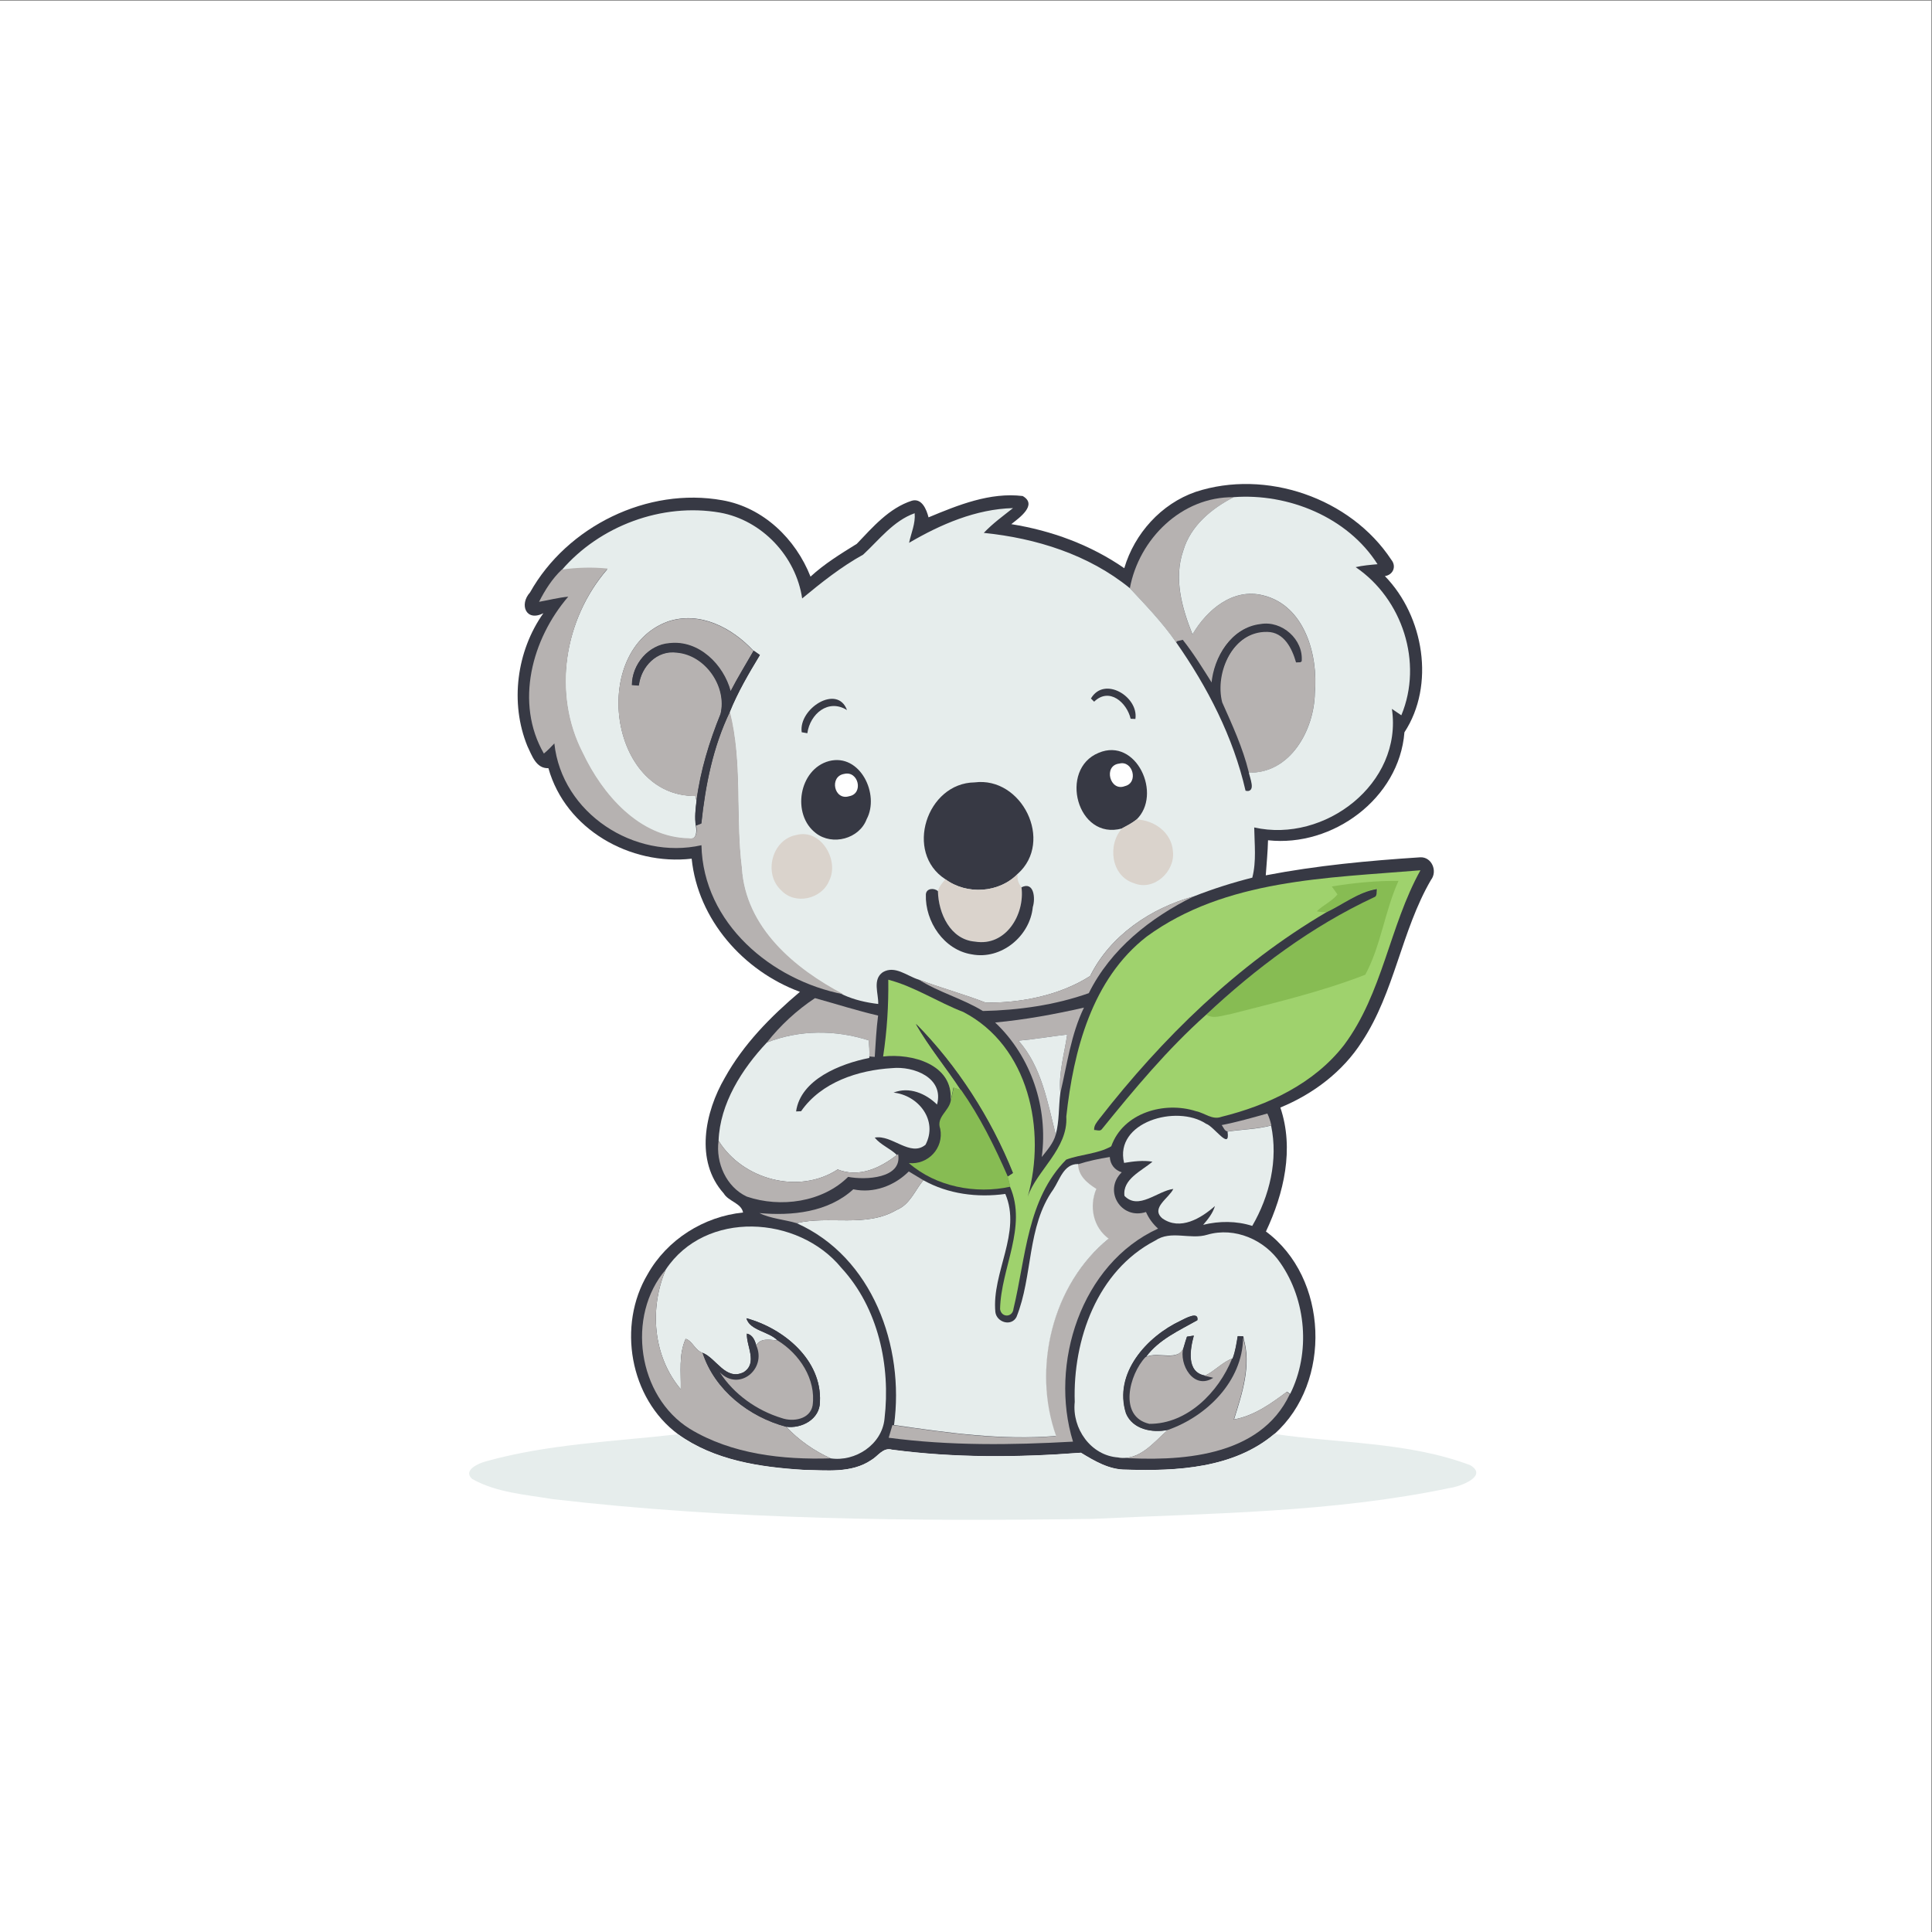 <?xml version="1.0" encoding="UTF-8" standalone="no"?>
<svg
   xmlns:dc="http://purl.org/dc/elements/1.1/"
   xmlns:cc="http://creativecommons.org/ns#"
   xmlns:rdf="http://www.w3.org/1999/02/22-rdf-syntax-ns#"
   xmlns:svg="http://www.w3.org/2000/svg"
   xmlns="http://www.w3.org/2000/svg"
   viewBox="0 0 3632.04 3632.04"
   height="3632.04"
   width="3632.04"
   xml:space="preserve"
   id="svg2"
   version="1.1"><rect x="0" y="0" width="3632.04" height="3632.04" fill="#808080" stroke="none"/><defs
     id="defs6" /><g
     transform="matrix(1.333,0,0,-1.333,0,3632.04)"
     id="g10"><g
       transform="scale(0.1)"
       id="g12"><g
         transform="scale(1.671)"
         id="g14"><path
           id="path16"
           style="fill:#ffffff;fill-opacity:1;fill-rule:nonzero;stroke:none"
           d="M 0,16300.2 H 16300.2 V 0 H 0 v 16300.2" /></g><g
         transform="scale(1.266)"
         id="g18"><path
           id="path20"
           style="fill:#373944;fill-opacity:1;fill-rule:nonzero;stroke:none"
           d="m 13318.1,16042.5 c 783.3,257.5 1726.1,-66 2180.6,-755.5 60.1,-73.1 21.1,-169 -71.3,-182.4 436.3,-448.1 560.9,-1216.1 217.7,-1740.2 -58,-737.7 -800.7,-1281.8 -1519.5,-1202.6 -3.1,-130.5 -16.2,-260.4 -25.2,-390.7 567.8,109.7 1145,163.5 1721.5,200.9 128.6,5.7 194.8,-155.7 118.7,-252.4 -330.2,-567.9 -404.3,-1247.8 -767.3,-1799.02 -213.5,-336.09 -544.8,-585.98 -910.4,-736.01 155.7,-459.89 40.3,-955.25 -160.6,-1381.24 695.7,-513.06 739.1,-1680.52 96.6,-2253.62 -453.7,-384.2 -1086.5,-416.75 -1653.5,-398.74 -187.9,-2.06 -351.1,95.83 -503.6,188.35 -700.5,-53.57 -1407.9,-58.47 -2105.65,34.21 -98.84,27.97 -154.7,-73.56 -229.75,-116.22 -221.3,-149.4 -500.82,-112.82 -753.23,-108.87 -485.49,29.23 -996.65,105.79 -1400.57,397.63 -538.45,399.77 -678.21,1212.49 -337.53,1782.52 216.48,384.75 624.83,642.23 1062.6,686.39 -19.51,105.24 -162.43,123.09 -215.45,212.84 -323.85,360.5 -210.77,905.87 12.41,1288.57 207.62,374.09 511.79,683.11 836.5,956.91 -629.03,232 -1136.59,804.7 -1206.17,1483.4 -685.34,-79.2 -1404.76,327 -1595.8,1008.1 -139.13,-5.4 -184.3,144 -234.12,245.7 -196.08,480.7 -120.84,1058.6 178.22,1480.9 -192.53,-99.6 -272.18,95.4 -148.8,231.4 412.78,736.2 1309.77,1177.1 2143.94,1026.4 454.36,-80.5 815.41,-429.8 980.61,-850.5 155.72,143.5 336.48,254.3 515.35,365.2 179.02,187.3 359,398.3 614.14,480.7 112.4,30.7 163,-99.8 185.2,-185.6 329.9,137.5 685.3,281.4 1048.7,237.7 170,-97.1 -37.9,-243.3 -127,-313.3 448.5,-71.7 884.2,-231.2 1258.7,-490.8 113.9,386.3 411.3,717.1 794,849.9" /></g><g
         transform="scale(1.242)"
         id="g22"><path
           id="path24"
           style="fill:#b6b2b1;fill-opacity:1;fill-rule:nonzero;stroke:none"
           d="m 12829.5,15257.8 c 103.6,561.3 589.5,1042.2 1178.9,1034.3 -252.2,-129.6 -490.4,-325.9 -573.1,-607.8 -109.9,-316.6 -14.6,-652 104.9,-950.5 161.9,276.7 457.2,529.8 800.7,443.5 473.2,-113.7 628.3,-679.5 588.8,-1108.2 -7.2,-421.6 -281.1,-922.7 -758.3,-904.8 -67.3,275 -186.5,532.9 -301.2,790.5 -87.2,338.3 124.9,817.8 520.4,807.9 190.1,-2.3 281.3,-188.4 326.1,-346.5 13.7,0.5 41.5,1.5 55.3,2.2 23.7,248.8 -223.4,468.7 -468.6,424.8 -325.7,-38.5 -522.1,-367.9 -547.6,-671.3 -105.7,167.7 -209.6,336.8 -333,492.5 -23.5,-5.8 -47.2,-11.6 -70.6,-17.1 -152.5,220.8 -340.2,414.8 -522.7,610.5" /></g><g
         transform="scale(1.245)"
         id="g26"><path
           id="path28"
           style="fill:#e6edec;fill-opacity:1;fill-rule:nonzero;stroke:none"
           d="m 13975.3,16253.6 c 617.3,46.4 1291.3,-226.4 1628.9,-759.7 -82.9,-7.2 -166.2,-14.5 -247.6,-33.1 529.6,-359.5 765.5,-1081.8 517.4,-1678.2 -35.4,24.5 -70.9,49.1 -106.8,72.4 124.8,-846.7 -763.5,-1523.2 -1559.7,-1342.9 2.8,-189.3 26.2,-382.8 -21.8,-568.8 -225.2,-56.6 -446.3,-127.2 -662.5,-212 -485.6,-133 -946.6,-442.3 -1174.4,-902.5 -340.2,-217.4 -779.5,-306.3 -1182.8,-301.6 -250.6,96.9 -510.4,167.7 -762.3,262.1 -129.2,39.9 -267.2,164.7 -404.2,82.5 -118.29,-83.5 -47.22,-240.8 -51.24,-359.4 -136.12,15.8 -273.2,47.2 -397.6,104.5 -556.93,292.7 -1111.05,757.5 -1152.09,1433.5 -73.08,585 10.04,1189.9 -134.6,1764.6 91.23,227.3 215.79,439 342.27,648.2 -23.77,16.2 -47.22,32.4 -70.1,49.1 -243.34,261.9 -606.94,454.2 -969.89,332.9 -885.51,-322.2 -674.89,-1985.5 310.62,-1975.5 3.2,-13.5 9.6,-40.4 13.02,-53.7 -11.1,-94.8 -23.7,-190.9 -8.11,-286 13.66,-63.2 8.96,-165.1 -82.68,-146.7 -559.93,10.4 -978.23,496 -1200.83,967.5 -347.79,672.7 -208.29,1521.9 281.35,2086.5 -172.39,17.3 -346.51,12.6 -518.06,-11.5 431.54,503.1 1138.25,766.1 1792.39,652.9 477.27,-85 862.67,-495.2 932.69,-972.7 218.6,180.9 441.61,358.5 690.73,496.3 182.22,168.3 342.03,383.2 583.63,469.1 10.6,-116.4 -39.7,-223.9 -63.2,-335.2 357.6,209.4 757.1,382.4 1177.5,393.3 -113.5,-89.7 -231.4,-175 -331.1,-280.7 592.8,-60.3 1187.6,-245.9 1655,-627 182,-195.3 369.3,-388.8 521.5,-609.1 357.4,-510.6 648.6,-1073.7 788.5,-1684.5 116.4,-31.2 38.7,144 28.8,205.1 476,-17.9 749.3,482 756.5,902.6 39.3,427.7 -115.3,992.1 -587.5,1105.6 -342.6,86 -637.3,-166.4 -798.8,-442.5 -119.2,297.8 -214.2,632.4 -104.6,948.3 82.5,281.2 320.2,477.1 571.7,606.3" /></g><g
         transform="scale(1.181)"
         id="g30"><path
           id="path32"
           style="fill:#b6b2b1;fill-opacity:1;fill-rule:nonzero;stroke:none"
           d="m 6709.53,16269.6 c 180.94,25.4 364.58,30.4 546.4,12.1 -516.43,-595.5 -663.55,-1491.1 -296.74,-2200.6 234.77,-497.3 675.95,-1009.5 1266.51,-1020.5 96.66,-19.4 101.61,88.1 87.21,154.8 15.78,5.8 47.3,18 63.07,23.9 48.24,456.9 139.46,914.6 340.03,1331.4 152.54,-606.2 64.87,-1244.2 141.95,-1861.2 43.29,-712.9 627.72,-1203.1 1215.14,-1511.9 -862.27,167 -1675.92,849.8 -1696.65,1780.3 -801.69,-180.3 -1668.04,383.1 -1756.59,1215.6 -39.42,-42.6 -80.22,-84 -125.04,-121 -349.02,605 -143.09,1369.9 291.1,1873.5 -117.84,-11 -232.53,-41.2 -348.8,-61.5 70.99,139.9 157.73,277.4 272.41,385.1" /></g><g
         transform="scale(1.143)"
         id="g34"><path
           id="path36"
           style="fill:#b6b2b1;fill-opacity:1;fill-rule:nonzero;stroke:none"
           d="m 8240.4,16167.8 c 395.28,132.2 791.28,-77.2 1056.29,-362.4 -95.16,-166.4 -196.35,-329.3 -284.08,-499.8 -87.98,329 -392.97,632.1 -752.9,592.1 -259.66,-18.4 -461.64,-258.3 -463.72,-513 28.14,-2.1 56.54,-4.2 84.93,-6.3 26.99,232.4 224.98,441.3 471.86,406.2 350.38,-30.2 619.78,-419.2 536.95,-757.5 -139.77,-343.5 -248.69,-700.9 -296.86,-1069.2 -3.72,14.5 -10.7,43.8 -14.18,58.5 -1073.31,-11 -1302.7,1800.6 -338.29,2151.4" /></g><g
         transform="scale(1.135)"
         id="g38"><path
           id="path40"
           style="fill:#373944;fill-opacity:1;fill-rule:nonzero;stroke:none"
           d="m 15061.3,15516.9 c 28,332.2 243,692.8 599.6,735 268.4,48.1 539,-192.7 513,-465.1 -15.1,-0.7 -45.5,-1.9 -60.5,-2.4 -49.1,173 -148.9,376.8 -357.1,379.4 -433,10.8 -665.2,-514.2 -569.7,-884.7 125.6,-282 256,-564.3 329.8,-865.4 10.8,-67 96.2,-259.3 -31.6,-225 -153.6,670.3 -473.2,1288.3 -865.4,1848.7 25.6,6.1 51.6,12.4 77.3,18.8 135.1,-170.5 248.8,-355.7 364.6,-539.3" /></g><g
         transform="scale(1.118)"
         id="g42"><path
           id="path44"
           style="fill:#373944;fill-opacity:1;fill-rule:nonzero;stroke:none"
           d="m 7973.19,15734.4 c 2.13,260.5 208.7,505.9 474.27,524.6 368.11,41 680.03,-269 770.01,-605.5 89.72,174.4 193.22,341 290.54,511.1 25.5,-18.6 51.61,-36.7 78.09,-54.7 -140.88,-233 -279.62,-468.8 -381.24,-722 -211.82,-440.2 -308.15,-923.5 -359.09,-1406.1 -16.66,-6.2 -49.95,-19 -66.61,-25.2 -17.36,105.9 -3.33,213 9.03,318.6 49.26,376.7 160.66,742.2 303.61,1093.5 84.71,345.9 -190.81,743.8 -549.16,774.7 -252.49,35.9 -454.98,-177.7 -482.58,-415.4 -29.04,2.1 -58.08,4.2 -86.87,6.4" /></g><g
         transform="scale(1.087)"
         id="g46"><path
           id="path48"
           style="fill:#373944;fill-opacity:1;fill-rule:nonzero;stroke:none"
           d="m 14154.1,16003.7 c 173.1,296.3 620.6,23.2 576.8,-265.3 -15.4,0.4 -46.3,2 -61.6,2.6 -49.4,211.5 -277.6,412.7 -473.6,221.5 -10.5,10.3 -31.1,30.9 -41.6,41.2" /></g><g
         transform="scale(1.08)"
         id="g50"><path
           id="path52"
           style="fill:#373944;fill-opacity:1;fill-rule:nonzero;stroke:none"
           d="m 10469,15666.8 c -44,308.1 465.5,633.2 591.5,289.4 -244.4,153.7 -483.5,-51 -517.8,-302.2 -18.5,3.2 -55.4,9.6 -73.7,12.8" /></g><g
         transform="scale(1.034)"
         id="g54"><path
           id="path56"
           style="fill:#373944;fill-opacity:1;fill-rule:nonzero;stroke:none"
           d="m 14985.7,16083.4 c 512.6,216.6 874.2,-570.4 511.8,-914 -59.6,-47.6 -127.8,-82.6 -194.9,-118.1 -612.9,-168 -866,808.9 -316.9,1032.1" /></g><g
         transform="scale(1.02)"
         id="g58"><path
           id="path60"
           style="fill:#373944;fill-opacity:1;fill-rule:nonzero;stroke:none"
           d="m 11463.5,16190.1 c 430.2,109.9 702.6,-461.8 519.4,-803.6 -102.2,-272.7 -473.1,-370.2 -701.1,-194.1 -339.9,256.5 -237.3,886.3 181.7,997.7" /></g><g
         transform="scale(1.014)"
         id="g62"><path
           id="path64"
           style="fill:#ffffff;fill-opacity:1;fill-rule:nonzero;stroke:none"
           d="m 15567.6,16250.7 c 189.1,49.3 271.5,-268.1 77.4,-313.5 -209.3,-82.1 -304.1,288.8 -77.4,313.5" /></g><g
         transform="scale(1.005)"
         id="g66"><path
           id="path68"
           style="fill:#ffffff;fill-opacity:1;fill-rule:nonzero;stroke:none"
           d="m 11846.8,16251.5 c 199.7,48.5 276.5,-277.2 69.1,-313.3 -212.6,-65.4 -282.8,279.4 -69.1,313.3" /></g><path
         id="path70"
         style="fill:#373944;fill-opacity:1;fill-rule:nonzero;stroke:none"
         d="m 13745.2,16213 c 666.6,85.1 1119.9,-830.5 609.4,-1288 -261.5,-273.2 -720.1,-301.2 -1021.5,-78.2 -583.1,375.6 -264.9,1357.7 412.1,1366.2" /><g
         transform="scale(1.017)"
         id="g72"><path
           id="path74"
           style="fill:#dad3cc;fill-opacity:1;fill-rule:nonzero;stroke:none"
           d="m 15563.7,15308.1 c 68.2,36.1 137.6,71.7 198.2,120.1 246,-10.8 485,-181.3 503.3,-440.1 34.8,-281.1 -264.7,-559.8 -541.4,-443.3 -316.9,98.1 -370.9,535.2 -160.1,763.3" /></g><path
         id="path76"
         style="fill:#dad3cc;fill-opacity:1;fill-rule:nonzero;stroke:none"
         d="m 11234.8,15471.9 c 341.8,90.2 605.4,-355.7 459.6,-644.8 -104.5,-260.2 -480.4,-346.7 -675.4,-137.6 -258.3,233.9 -133.5,721.7 215.8,782.4" /><g
         transform="scale(1.229)"
         id="g78"><path
           id="path80"
           style="fill:#9fd26d;fill-opacity:1;fill-rule:nonzero;stroke:none"
           d="m 13158.7,11422.8 c 901.1,659.2 2074,671 3141.3,760.7 -356.2,-641 -432.8,-1411.2 -877.1,-2005.8 -343.2,-442.72 -874.7,-692.45 -1407.4,-823.41 -103.7,-39.38 -193.2,45.22 -291.3,64.74 -362.9,116.82 -835.9,-17.32 -972.3,-402.9 -153.8,-88.1 -349.2,-90.7 -516.9,-152.85 -449.3,-454.8 -462.9,-1122 -604.8,-1710.54 -8.7,-102.17 -139.9,-105.83 -154.1,-4.39 9,467.9 313.4,940.92 114.7,1402.24 -9.5,39.61 -17.8,79.47 -29.8,117.95 19.8,13.67 40.1,26.84 60.5,39.86 -254.5,632.06 -635.3,1226.53 -1113.2,1711.4 152,-265.9 349.7,-503.09 517.6,-759.49 -28.5,9.76 -56.7,18.79 -84.7,28.14 -10,-49.62 -19.7,-99.32 -33.1,-148.21 34.8,416.98 -444.7,544.86 -774.1,506.26 44.6,292.1 63.2,586.5 59.3,881.3 299.9,-78.2 569.6,-258.6 860.8,-370.3 753.2,-391.5 954.1,-1356.88 739.7,-2118.52 102.9,300.33 464.4,549.82 442.2,918.4 82.5,755.42 293.9,1577.32 922.7,2065.42" /></g><path
         id="path82"
         style="fill:#dad3cc;fill-opacity:1;fill-rule:nonzero;stroke:none"
         d="m 13333.1,14846.8 c 301.4,-223 760,-195 1021.5,78.2 -15.7,-70.5 6.9,-136.8 51.6,-191.6 49.2,-384.4 -221.6,-837.4 -654.6,-765.9 -349.9,27.7 -517.7,400.7 -523.8,711.9 15.9,65.7 63,117.1 105.3,167.4" /><g
         transform="scale(1.21)"
         id="g84"><path
           id="path86"
           style="fill:#87bc53;fill-opacity:1;fill-rule:nonzero;stroke:none"
           d="m 15522.6,12186.2 c 256.6,42.1 516.8,67.6 777.4,64.9 -160.5,-352.9 -203.7,-753.5 -387,-1093.5 -510.4,-198.8 -1050.1,-325.7 -1581.4,-461.6 -88.1,-13.4 -189.7,-57.7 -271.8,-4.2 583.5,546.4 1233.3,1033.1 1960,1372.2 43.8,12.8 28.8,63.4 35.4,97.2 -216.8,-34.7 -395.6,-180.3 -591.1,-272 -39.1,-6.8 -78,0.8 -116.3,7.2 73.9,73.9 174.8,114.6 241.2,197.1 -22.1,31 -44.1,62 -66.4,92.7" /></g><path
         id="path88"
         style="fill:#373944;fill-opacity:1;fill-rule:nonzero;stroke:none"
         d="m 14406.2,14733.4 c 179.9,89.7 197.4,-163.1 159.4,-278.2 -39.4,-412.4 -446.9,-748.6 -861.9,-667.2 -391.3,61.7 -658.7,462.6 -646.2,843.5 4,88.6 115.2,97.9 170.3,47.9 6.1,-311.2 173.9,-684.2 523.8,-711.9 433,-71.5 703.8,381.5 654.6,765.9" /><g
         transform="scale(1.192)"
         id="g90"><path
           id="path92"
           style="fill:#373944;fill-opacity:1;fill-rule:nonzero;stroke:none"
           d="m 15691.7,12064.2 c 198.4,93 379.8,240.7 599.8,276 -6.7,-34.3 8.5,-85.7 -35.9,-98.7 -737.5,-344.1 -1396.8,-837.9 -1988.9,-1392.3 -454.9,-406.3 -847,-877.65 -1230.1,-1350.48 -21.6,-29.45 -62,-8.48 -91.2,-9.99 -4.6,52.18 31.6,91.94 60.2,130.69 746.9,958.88 1633.8,1826.38 2686.1,2444.78" /></g><g
         transform="scale(1.033)"
         id="g94"><path
           id="path96"
           style="fill:#b6b2b1;fill-opacity:1;fill-rule:nonzero;stroke:none"
           d="m 14884.4,13052.4 c 274.6,554.6 830.3,927.5 1415.6,1087.7 -593.9,-291.6 -1135.9,-719.8 -1435.1,-1322.6 -460.7,-163.3 -957.9,-233.1 -1445.6,-243.6 -279.6,170.4 -603.8,255.4 -879.4,430.8 303.7,-113.8 616.8,-199.1 918.8,-315.9 486.1,-5.7 1015.6,101.4 1425.7,363.6" /></g><path
         id="path98"
         style="fill:#b6b2b1;fill-opacity:1;fill-rule:nonzero;stroke:none"
         d="m 10815.3,12544.6 c 188.8,241.3 424.8,458.1 678.6,626 296,-82 590,-176.4 890.1,-246.1 -25.6,-193.4 -34.4,-388.1 -47.4,-582.8 -19.1,1.5 -57.2,4.2 -76.3,5.8 3.2,75.8 -1.6,151.6 -8.8,226.9 -466.9,150.9 -977.6,150.9 -1436.2,-29.8" /><path
         id="path100"
         style="fill:#b6b2b1;fill-opacity:1;fill-rule:nonzero;stroke:none"
         d="m 14034.6,12826.6 c 420.6,39.4 839.6,115.7 1252.7,210.2 -183.8,-377.5 -237,-800 -333.1,-1203.8 -27.9,280.1 57,550.4 96.6,824.4 -229,-26.9 -456.5,-67 -686.6,-87 327,-370.8 407,-864 524.9,-1324.2 -31.9,-121.1 -121.1,-219.5 -197.2,-316.6 93.1,690.6 -148.1,1417.4 -657.3,1897" /><path
         id="path102"
         style="fill:#373944;fill-opacity:1;fill-rule:nonzero;stroke:none"
         d="m 12918.1,12809.3 c 587.4,-596.1 1055.6,-1326.9 1368.4,-2103.9 -25,-16 -50,-32.2 -74.4,-49 -184.9,423.8 -391.1,840.7 -657.7,1219.2 -206.4,315.2 -449.5,606.8 -636.3,933.7" /><path
         id="path104"
         style="fill:#e6edec;fill-opacity:1;fill-rule:nonzero;stroke:none"
         d="m 10815.3,12544.6 c 458.6,180.7 969.3,180.7 1436.2,29.8 7.2,-75.3 12,-151.1 8.8,-226.9 l -0.6,-20.5 c -409.9,-81.9 -968.6,-302.7 -1032.4,-754.4 17.6,0.8 52.9,2.1 70.5,2.9 284.6,410 806.1,580 1284.3,607.9 302.5,30.3 735.3,-134.6 632.9,-513.7 -160.1,157.2 -392.1,255.6 -613.4,168.4 351.4,-37.3 630.7,-392.1 451.1,-735.3 -215.7,-179.3 -473.7,147.1 -716.6,100.6 84.9,-104.3 217.3,-151.7 312.6,-245 -237.3,-184.9 -534.7,-324.1 -835.1,-204.1 -548,-358.1 -1339.6,-144.4 -1679.6,404.6 19.1,525.7 330.1,1012.5 681.3,1385.7" /><path
         id="path106"
         style="fill:#e6edec;fill-opacity:1;fill-rule:nonzero;stroke:none"
         d="m 14364.2,12570.4 c 230.1,20 457.6,60.1 686.6,87 -39.6,-274 -124.5,-544.3 -96.6,-824.4 -26,-195 -12.7,-395.8 -65.1,-586.8 -117.9,460.2 -197.9,953.4 -524.9,1324.2" /><path
         id="path108"
         style="fill:#87bc53;fill-opacity:1;fill-rule:nonzero;stroke:none"
         d="m 13450.2,11910.2 c 34.5,-11.5 69.1,-22.6 104.2,-34.6 266.6,-378.5 472.8,-795.4 657.7,-1219.2 14.8,-47.3 25,-96.3 36.7,-145 -489,-108.5 -1050,-0.2 -1431.2,332.6 271.6,-26.9 495.3,212.8 442.9,482 -62,168.6 124.8,249.5 149,402 16.5,60.1 28.4,121.2 40.7,182.2" /><g
         transform="scale(1.1)"
         id="g110"><path
           id="path112"
           style="fill:#b6b2b1;fill-opacity:1;fill-rule:nonzero;stroke:none"
           d="m 15662.6,10345.4 c 198,38.5 391.7,94.3 585.9,148.3 24,-47.9 39.1,-99.5 51.5,-151.7 -182.6,-48.6 -372.9,-49.3 -558.6,-78.3 -41.6,1.9 -54.9,54.9 -78.8,81.7" /></g><g
         transform="scale(1.106)"
         id="g114"><path
           id="path116"
           style="fill:#e6edec;fill-opacity:1;fill-rule:nonzero;stroke:none"
           d="m 14333.7,9807.19 c -126.4,519.81 670.4,749.41 1045.5,498.91 101.8,-32.4 310.6,-352.76 273.6,-100.2 184.6,28.8 373.8,29.5 555.4,77.9 91.8,-437.66 -18.3,-898.07 -240.3,-1280.13 -203.1,64.9 -420,63.91 -625.8,13.93 61.7,71.67 122.6,147.14 150,239.51 -176.7,-156.82 -444.1,-317.43 -670.3,-157.54 -154.4,131.33 83.7,257.05 139.7,375.55 -202,-25.22 -443.6,-275.49 -623,-88.22 -26.9,214.21 219.5,317.43 357.1,435.92 -120.9,19.44 -242.4,4.34 -361.9,-15.63" /></g><path
         id="path118"
         style="fill:#b6b2b1;fill-opacity:1;fill-rule:nonzero;stroke:none"
         d="m 10134,11158.9 c 340,-549 1131.6,-762.7 1679.6,-404.6 300.4,-120 597.8,19.2 835.1,204.1 l 17.8,11.7 c 61.4,-345.3 -463.9,-367.4 -705.2,-320.6 -361.8,-358.3 -954.5,-439.2 -1428.8,-278.2 -290.3,135.1 -440.6,478.5 -398.5,787.6" /><g
         transform="scale(1.002)"
         id="g120"><path
           id="path122"
           style="fill:#b6b2b1;fill-opacity:1;fill-rule:nonzero;stroke:none"
           d="m 15167.9,10804.6 c 147.6,46.7 299.3,79.3 452.2,103.4 6.6,-105 68.2,-183.6 168.2,-215.4 -263.4,-254.5 -10.8,-673.5 341.3,-558.9 39.3,-89.2 97.2,-168.58 170.4,-233.33 -1086.5,-496.5 -1533.4,-1908.59 -1197.6,-2998.45 -864.1,-48.79 -1734.8,-59.16 -2594.4,54.67 17,59.65 34.8,118.91 52.8,177.77 l 17.6,-1.6 c 753.9,-109.03 1516.6,-218.17 2280.3,-153.63 -338.6,950.31 -54.9,2132.35 739.4,2775.29 -220.9,162.21 -276.8,454.58 -173.3,700.58 -128.2,80.4 -254.8,183.7 -256.9,349.6" /></g><path
         id="path124"
         style="fill:#e6edec;fill-opacity:1;fill-rule:nonzero;stroke:none"
         d="m 14854.5,10472.1 c 92,138 147.1,362.3 350.1,358.6 2.1,-166.3 129,-269.8 257.5,-350.4 -103.8,-246.6 -47.7,-539.7 173.7,-702.3 -796.2,-644.5 -1080.6,-1829.4 -741.2,-2782 -765.5,-64.7 -1530.1,44.7 -2285.8,154 150.3,1104.5 -302.3,2369.2 -1373.8,2846.7 458.6,111.7 976,-67.6 1408.9,186.2 189.1,76.9 258,273.7 377.7,419.8 349,-195.8 763.5,-248.7 1156.4,-193.7 233,-544.3 -193.4,-1108.7 -140.2,-1666 18.1,-144.5 223.5,-208.1 297.4,-70.5 234.4,579.6 144.7,1274.2 519.3,1799.6" /><path
         id="path126"
         style="fill:#b6b2b1;fill-opacity:1;fill-rule:nonzero;stroke:none"
         d="m 12034.2,10474.2 c 286.2,-60.7 578.8,48.4 782.3,251.9 68.4,-40.7 137,-81.7 205.1,-123.4 -119.7,-146.1 -188.6,-342.9 -377.7,-419.8 -432.9,-253.8 -950.3,-74.5 -1408.9,-186.2 -168.9,50.8 -368.4,64.1 -524.3,142.1 460,-40.8 967,10.3 1323.5,335.4" /><path
         id="path128"
         style="fill:#e6edec;fill-opacity:1;fill-rule:nonzero;stroke:none"
         d="m 9389.4,9342.3 c 558.35,841.7 1866.7,769 2477.7,22.9 519.5,-564 695.1,-1382.3 607.1,-2128.4 -35.7,-362.6 -412.7,-609 -759.5,-557.1 -235.7,106.7 -450.1,257.8 -627.8,445.9 220.2,-29.6 476.4,107.4 476.7,351.6 29.2,592.2 -513.7,1036.7 -1037,1178.7 49,-174.7 313.9,-183.7 439.5,-313 -105.6,6.9 -235.4,40.7 -301.2,-68.4 -19.4,71.8 -51.3,147.1 -131.6,164.4 -9.1,-175.6 157.5,-414.7 -45.5,-544.3 -253.8,-125.3 -385.7,198.2 -579.14,273.7 -105.6,31.4 -140.47,166.3 -238.62,197.2 -101.08,-222.7 -63.85,-474.6 -68.89,-711.6 -392.92,467.4 -445.58,1136.4 -211.75,1688.4" /><g
         transform="scale(1.134)"
         id="g130"><path
           id="path132"
           style="fill:#e6edec;fill-opacity:1;fill-rule:nonzero;stroke:none"
           d="m 15016.6,8672.29 c 339.5,98.5 711.3,-62.87 905.8,-349.99 324.9,-466.12 377.6,-1121.74 122.7,-1630.8 -9.6,7.05 -29.1,20.89 -38.7,27.95 -199.4,-148.5 -408.9,-300.26 -659.5,-344.88 101.6,322.39 220.3,680.58 116.6,1015.05 l -5.6,18.52 c -16.6,0.44 -49.5,1.23 -65.9,1.67 -15.8,-93.11 -28.8,-187.91 -63.3,-276.62 -127.7,-47.09 -218,-154.58 -339.2,-213.22 -239.3,40.39 -188,327.94 -141.7,497.34 -28.6,-3.53 -56.8,-7.94 -84.7,-13.14 -13.6,-42.24 -27.7,-84.65 -39.4,-127.6 -58,-192.41 -321.6,-51.14 -472.9,-125.04 160.5,217.89 411.9,327.68 638.9,456.69 17.9,116.13 -150.3,21.87 -206.1,-5.82 -423,-197.79 -839.1,-656.15 -680.8,-1153.23 83.8,-200.96 327.2,-244.61 520.1,-205.46 -174.5,-154.84 -352.8,-388.43 -615.3,-342.05 -342.3,22.57 -577.3,360.84 -541.6,690.19 -25.2,772.2 279.6,1633.55 1000.6,2006.81 197.3,134.13 434.9,7.23 650,73.63" /></g><path
         id="path134"
         style="fill:#b6b2b1;fill-opacity:1;fill-rule:nonzero;stroke:none"
         d="m 9729.64,7095.5 c -737.42,458.3 -900.75,1594 -340.24,2246.8 -233.83,-552 -181.17,-1221 211.75,-1688.4 5.04,237 -32.19,488.9 68.89,711.6 98.15,-30.9 133.02,-165.8 238.62,-197.2 169.94,-525.1 656.24,-904.1 1178.24,-1042.7 177.7,-188.1 392.1,-339.2 627.8,-445.9 -676.5,-21 -1395.6,58.5 -1985.06,415.8" /><g
         transform="scale(1.076)"
         id="g136"><path
           id="path138"
           style="fill:#373944;fill-opacity:1;fill-rule:nonzero;stroke:none"
           d="m 15477.9,8013.64 c 58.8,29.19 236.1,128.55 217.3,6.14 -239.4,-135.99 -504.4,-251.71 -673.6,-481.39 -212.1,-225.5 -357.3,-780.14 51.5,-874.11 497.5,-3.44 909.4,417.16 1084.8,854.77 36.3,93.51 50.1,193.43 66.7,291.59 17.3,-0.47 52,-1.3 69.5,-1.77 l 5.9,-19.52 c -9.1,-568.95 -478.4,-1030.63 -991.5,-1207.89 -203.3,-41.27 -459.9,4.74 -548.2,216.58 -166.9,523.96 271.8,1007.11 717.6,1215.6" /></g><path
         id="path140"
         style="fill:#373944;fill-opacity:1;fill-rule:nonzero;stroke:none"
         d="m 10526.6,8655.9 c 523.3,-142 1066.2,-586.5 1037,-1178.7 -0.3,-244.2 -256.5,-381.2 -476.7,-351.6 -522,138.6 -1008.3,517.6 -1178.24,1042.7 193.44,-75.5 325.34,-399 579.14,-273.7 203,129.6 36.4,368.7 45.5,544.3 80.3,-17.3 112.2,-92.6 131.6,-164.4 151.9,-334.4 -242.8,-658.4 -514.2,-380.4 198.8,-310.5 522,-538.7 872.6,-645.9 160.7,-57.2 401.1,-19.2 437,177.4 51.7,371.1 -187.2,728.9 -494.2,917.3 -125.6,129.3 -390.5,138.3 -439.5,313" /><g
         transform="scale(1.05)"
         id="g142"><path
           id="path144"
           style="fill:#373944;fill-opacity:1;fill-rule:nonzero;stroke:none"
           d="m 15941.9,7995.36 c 30.1,5.62 60.5,10.38 91.4,14.19 -49.9,-182.92 -105.3,-493.44 153,-537.05 37.7,-8.85 75.7,-17.42 113.7,-26.85 -261.9,-169.97 -466,178.82 -400.7,411.93 12.7,46.37 27.9,92.17 42.6,137.78" /></g><g
         transform="scale(1.116)"
         id="g146"><path
           id="path148"
           style="fill:#b6b2b1;fill-opacity:1;fill-rule:nonzero;stroke:none"
           d="m 15709.2,7507.03 c 105.4,-339.78 -15.2,-703.66 -118.4,-1031.18 254.5,45.33 467.3,199.51 669.9,350.36 9.7,-7.17 29.5,-21.23 39.3,-28.4 -376.3,-805.43 -1401.5,-854.52 -2171.5,-802.38 266.7,-47.12 447.9,190.18 625.1,347.49 494.5,170.83 946.8,615.78 955.6,1164.11" /></g><path
         id="path150"
         style="fill:#b6b2b1;fill-opacity:1;fill-rule:nonzero;stroke:none"
         d="m 10664.9,8274.5 c 65.8,109.1 195.6,75.3 301.2,68.4 307,-188.4 545.9,-546.2 494.2,-917.3 -35.9,-196.6 -276.3,-234.6 -437,-177.4 -350.6,107.2 -673.8,335.4 -872.6,645.9 271.4,-278 666.1,46 514.2,380.4" /><g
         transform="scale(1.066)"
         id="g152"><path
           id="path154"
           style="fill:#b6b2b1;fill-opacity:1;fill-rule:nonzero;stroke:none"
           d="m 15153.8,7604.69 c 160.9,78.58 441.3,-71.63 502.9,132.97 -64.4,-229.55 136.7,-573.02 394.5,-405.65 -37.4,9.29 -74.8,17.73 -111.9,26.45 128.9,62.35 224.9,176.66 360.7,226.73 -176.9,-441.46 -592.4,-865.76 -1094.4,-862.3 -412.3,94.81 -265.8,654.32 -51.8,881.8" /></g><g
         transform="scale(1.288)"
         id="g156"><path
           id="path158"
           style="fill:#e6edec;fill-opacity:1;fill-rule:nonzero;stroke:none"
           d="m 7421.87,5450.08 c 396.93,-286.8 899.24,-362.03 1376.33,-390.75 248.05,-3.88 522.73,-39.83 740.19,106.98 73.76,41.93 128.65,141.69 225.77,114.21 685.74,-91.07 1380.84,-86.26 2069.24,-33.62 149.9,-90.91 310.2,-187.11 494.8,-185.09 557.2,-17.7 1179.1,14.29 1625,391.84 713.8,-105.59 1461.6,-84.94 2144.4,-341.84 202.4,-119.33 -107.8,-234.85 -223.3,-250.3 -1285.6,-269.33 -2608.6,-275.31 -3915.6,-338.34 -1972.34,-27.02 -3949.46,-11.96 -5910.87,217.07 -295.75,50 -612.37,70.65 -877.98,220.56 -105.94,95.03 70.66,171.43 149.97,192.32 684.02,191.22 1400.04,216.45 2102.05,296.96" /></g></g></g></svg>